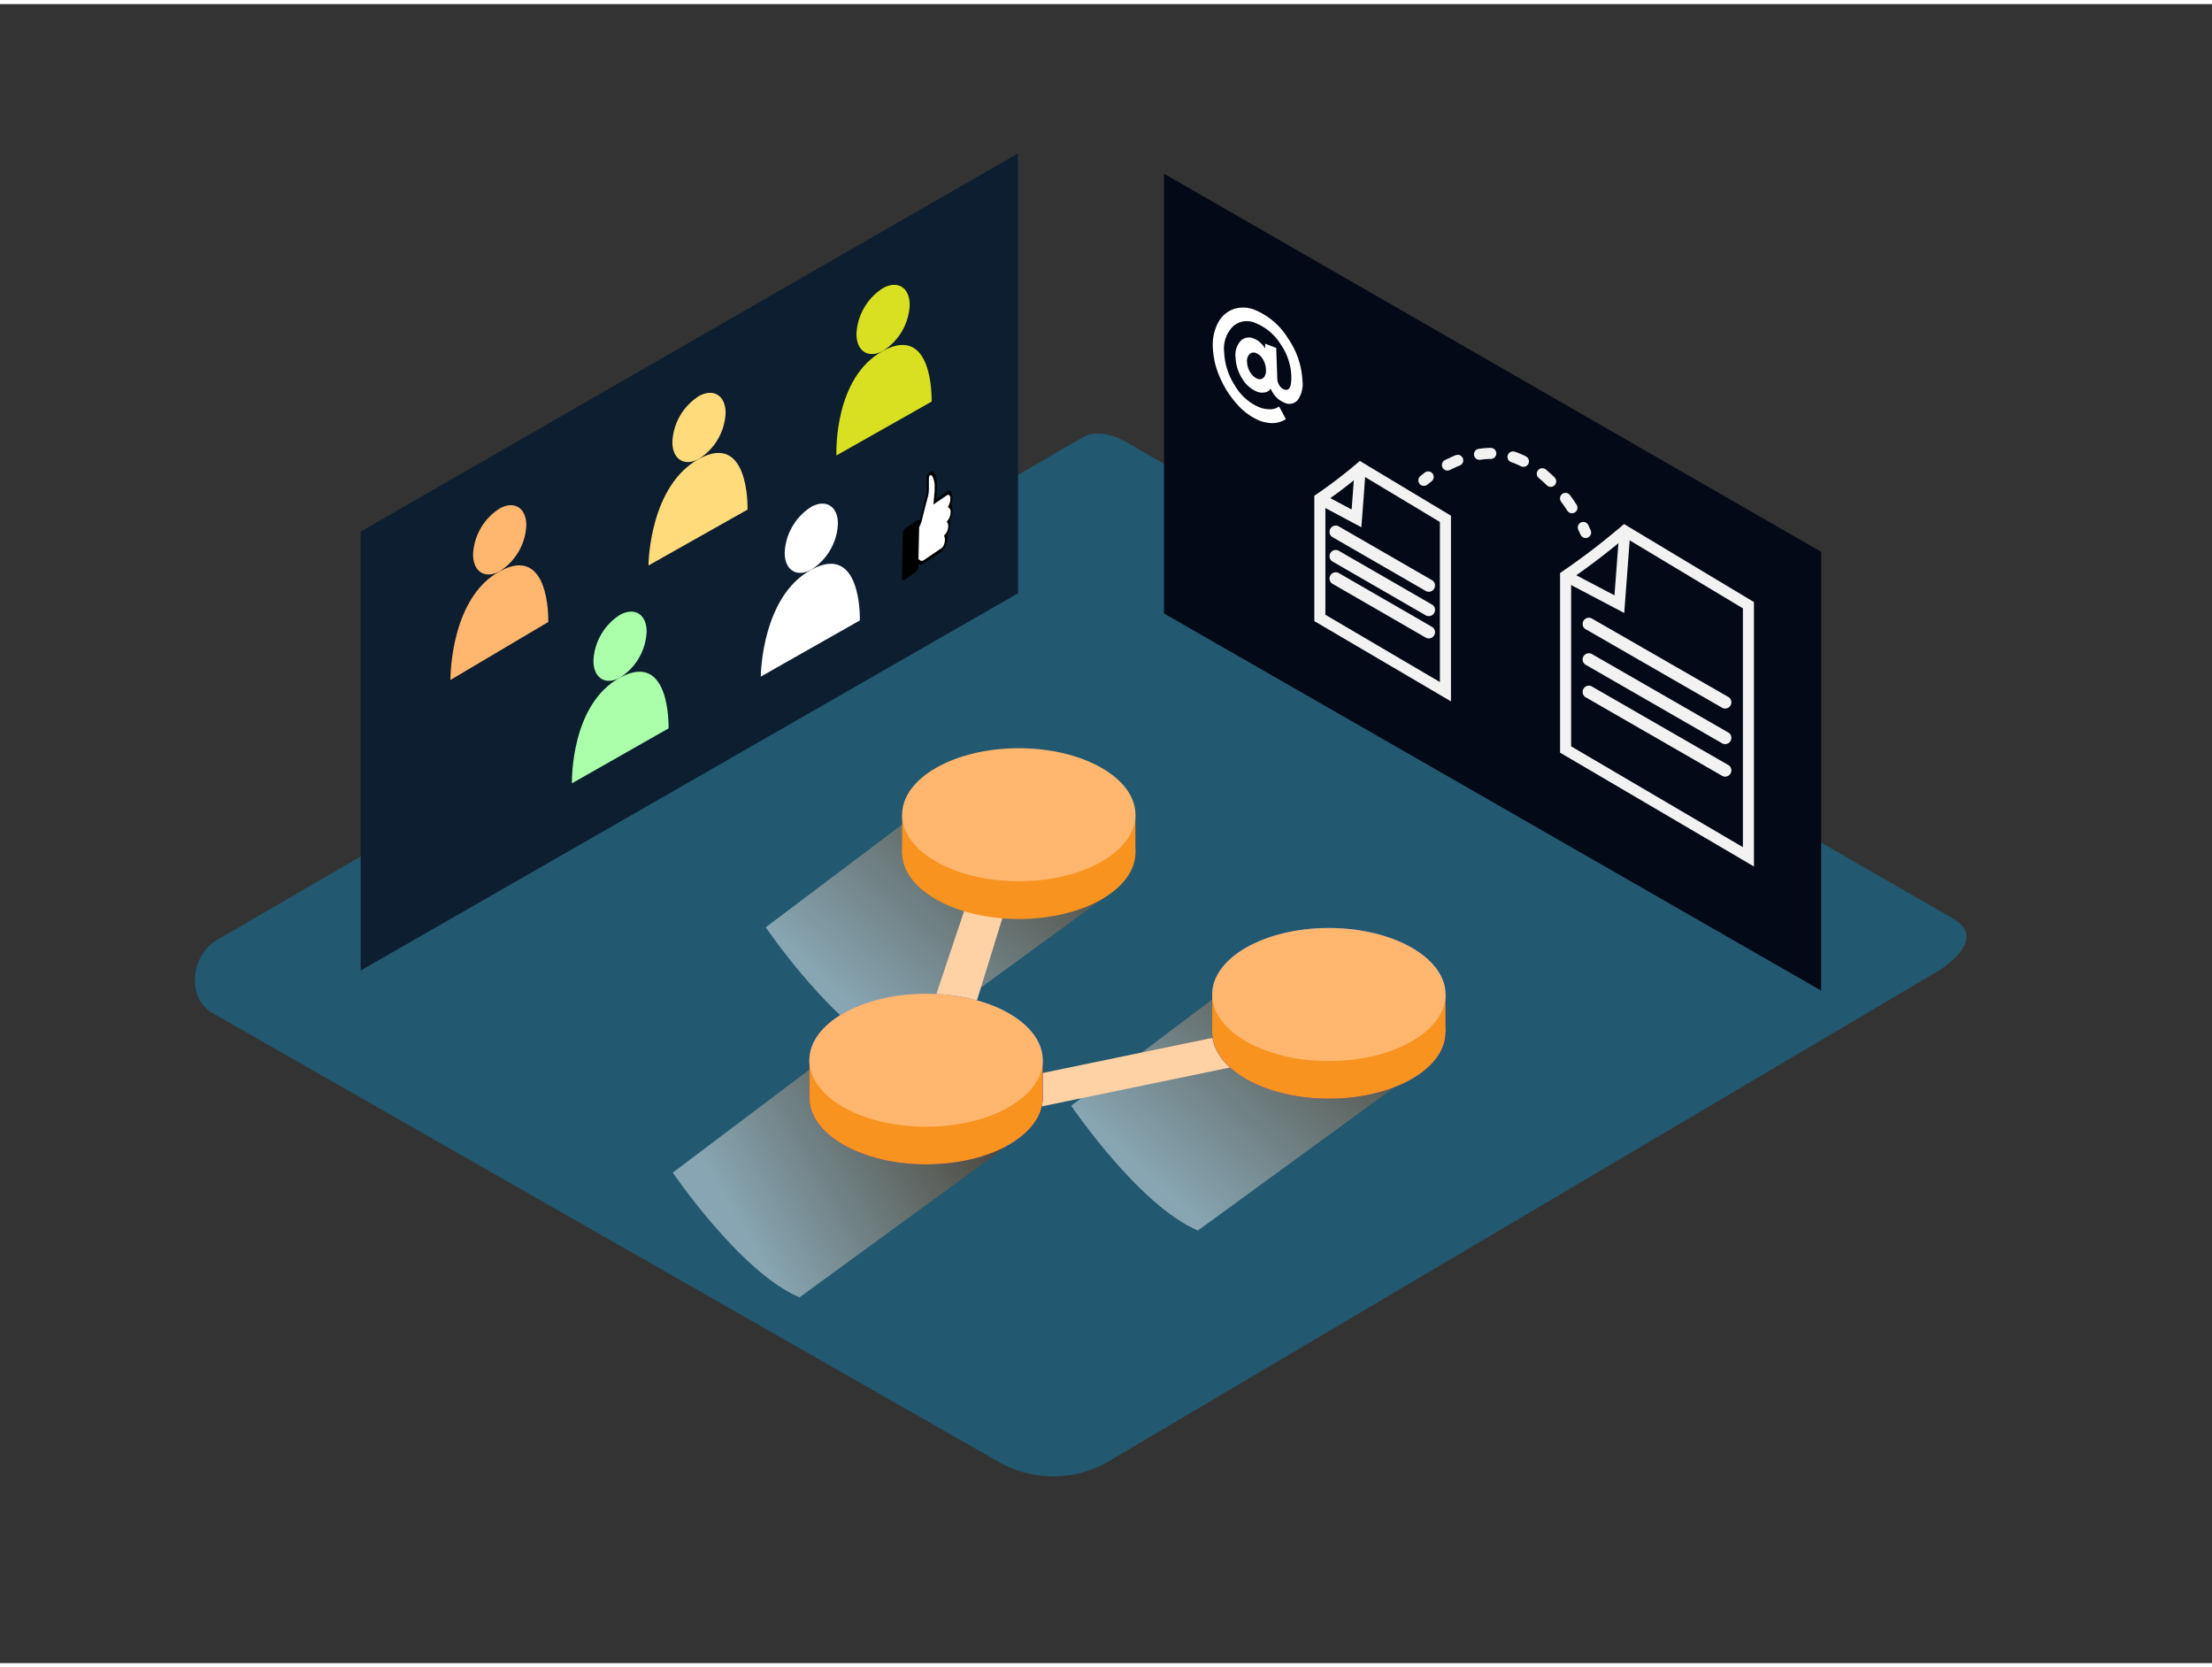 <svg xmlns="http://www.w3.org/2000/svg" xmlns:xlink="http://www.w3.org/1999/xlink" viewBox="0 0 400 300" width="406" height="306" class="illustration styles_illustrationTablet__1DWOa"><rect x="0" y="0" width="400" height="300" fill="#333333" stroke="none"/><defs><linearGradient id="linear-gradient" x1="1908.27" y1="141.01" x2="1871.65" y2="181.17" gradientTransform="translate(-1717.57)" gradientUnits="userSpaceOnUse"><stop offset="0" stop-color="#78b46a"></stop><stop offset="0.03" stop-color="#7f3500"></stop><stop offset="1" stop-color="#fff"></stop></linearGradient><linearGradient id="linear-gradient-2" x1="1963.49" y1="173.28" x2="1926.88" y2="213.44" xlink:href="#linear-gradient"></linearGradient><linearGradient id="linear-gradient-3" x1="175.71" y1="195.31" x2="133.27" y2="219.97" gradientTransform="matrix(1, 0, 0, 1, 0, 0)" xlink:href="#linear-gradient"></linearGradient></defs><title>ZZ</title><g style="isolation: isolate;"><g id="Layer_2" data-name="Layer 2"><path d="M200.16,263.7l149.21-88.19c4.75-2.67,8.83-7,4.19-9.92L203.82,79.29c-2.25-1.39-5.66-2.3-7.94-1L39.25,169.22c-4.75,2.76-5.6,10.46-.85,13.22l142.1,81.12A19.84,19.84,0,0,0,200.16,263.7Z" fill="#225870"></path><path d="M168.06,144.64l-29.59,22.3s12.26,18.08,22.92,22.56l40.86-29.8" opacity="0.46" fill="url(#linear-gradient)" style="mix-blend-mode: multiply;"></path><path d="M223.29,176.91l-29.59,22.3s12.26,18.08,22.92,22.56L257.48,192" opacity="0.46" fill="url(#linear-gradient-2)" style="mix-blend-mode: multiply;"></path><polygon points="65.23 95.39 65.23 174.74 184.07 106.54 184.07 27.02 65.23 95.39" fill="#040917"></polygon><polygon points="65.23 95.39 65.23 174.74 184.07 106.54 184.07 27.02 65.23 95.39" fill="#225870" opacity="0.28"></polygon><polygon points="329.33 99.05 329.33 178.39 210.49 110.19 210.49 30.67 329.33 99.05" fill="#040917"></polygon><path d="M90.45,102.52c8.91-4.76,8.71,8.51,8.7,9.21l-17.7,10.49C81.45,121.47,81.53,107.28,90.45,102.52Z" fill="#ffb66e"></path><path d="M90.42,91.17c2.66-1.42,4.78,0,4.75,3.14a10.35,10.35,0,0,1-4.86,8.28c-2.66,1.42-4.79,0-4.76-3.14A10.36,10.36,0,0,1,90.42,91.17Z" fill="#ffb66e"></path><path d="M126.48,82.19c8.91-4.76,8.71,8.52,8.7,9.22l-17.92,10.11C117.27,100.79,117.57,87,126.48,82.19Z" fill="#ffdb7b"></path><path d="M126.45,70.85c2.66-1.42,4.79,0,4.76,3.14a10.36,10.36,0,0,1-4.86,8.27c-2.66,1.42-4.79,0-4.76-3.13A10.36,10.36,0,0,1,126.45,70.85Z" fill="#ffdb7b"></path><path d="M159.77,62.66c8.91-4.76,8.71,8.52,8.7,9.22l-17.22,9.74C151.23,80.91,150.85,67.42,159.77,62.66Z" fill="#d9e021"></path><path d="M159.74,51.32c2.66-1.42,4.79,0,4.76,3.14a10.36,10.36,0,0,1-4.86,8.27c-2.66,1.42-4.79,0-4.76-3.13A10.36,10.36,0,0,1,159.74,51.32Z" fill="#d9e021"></path><path d="M112.2,121.75c8.91-4.76,8.71,8.52,8.7,9.22l-17.48,9.94C103.41,140.18,103.29,126.51,112.2,121.75Z" fill="#abffab"></path><path d="M112.17,110.41c2.66-1.42,4.79,0,4.76,3.13a10.36,10.36,0,0,1-4.86,8.28c-2.66,1.42-4.78,0-4.75-3.14A10.35,10.35,0,0,1,112.17,110.41Z" fill="#abffab"></path><path d="M146.79,102.23c8.91-4.76,8.71,8.52,8.7,9.22l-17.92,10.16C137.58,120.88,137.87,107,146.79,102.23Z" fill="#fff"></path><path d="M146.76,90.88c2.66-1.42,4.79,0,4.76,3.14a10.36,10.36,0,0,1-4.86,8.28c-2.66,1.42-4.79,0-4.76-3.14A10.36,10.36,0,0,1,146.76,90.88Z" fill="#fff"></path><path d="M232.92,60.45a14.65,14.65,0,0,1,2.6,7.6,5,5,0,0,1-.85,3.55,2,2,0,0,1-2.48.44,3.91,3.91,0,0,1-1.34-.9A4.86,4.86,0,0,1,230,70l-.24-.47a1.83,1.83,0,0,1-.24.33,1.71,1.71,0,0,1-.81.36,2.48,2.48,0,0,1-1.48-.17,5.57,5.57,0,0,1-2.62-2.36,7.54,7.54,0,0,1-1.18-3.8,3.74,3.74,0,0,1,.93-3,2.14,2.14,0,0,1,2.43-.38,3.54,3.54,0,0,1,1.08.68,4.15,4.15,0,0,1,.72.79l.19.32,0-.89,2,.77.2,5.63a2.26,2.26,0,0,0,.37,1.13,1.72,1.72,0,0,0,.82.73q1.45.57,1.34-2.51a10.82,10.82,0,0,0-1.93-5.65,9.49,9.49,0,0,0-4.43-3.78,3.74,3.74,0,0,0-4.16.53A5.68,5.68,0,0,0,221.37,63a12,12,0,0,0,1.95,6,9.26,9.26,0,0,0,4.32,3.87,5.23,5.23,0,0,0,2,.4A2.8,2.8,0,0,0,230.9,73l.4-.23,1.21,2.25a.92.92,0,0,1-.19.15,4.44,4.44,0,0,1-.59.28,4.26,4.26,0,0,1-1,.28,5,5,0,0,1-1.33,0,6.74,6.74,0,0,1-1.69-.43,11,11,0,0,1-4-2.94,17.51,17.51,0,0,1-3.1-4.83,14.84,14.84,0,0,1-1.29-5.38,8.61,8.61,0,0,1,.93-4.5,5.13,5.13,0,0,1,2.83-2.5,5.54,5.54,0,0,1,3.95.2A12.77,12.77,0,0,1,232.92,60.45Zm-4.42,7.11a1.92,1.92,0,0,0,.42-1.47,3.73,3.73,0,0,0-.54-1.85,2.51,2.51,0,0,0-1.2-1.11,1.09,1.09,0,0,0-1.23.16,1.81,1.81,0,0,0-.44,1.45,3.71,3.71,0,0,0,.57,1.85,2.69,2.69,0,0,0,1.27,1.14,1,1,0,0,0,1.16-.18" fill="#fff"></path><path d="M293.78,95.25a128.25,128.25,0,0,1-10.67,8.16v31.38l33.06,19.41V108.7Z" fill="none" stroke="#f2f2f2" stroke-miterlimit="10" stroke-width="2"></path><path d="M283.11,103.4l9.72,5.11s1-13.21,1-13.27" fill="none" stroke="#f2f2f2" stroke-miterlimit="10" stroke-width="2"></path><path d="M286.67,113l24.81,14.28a1.13,1.13,0,0,0,1.14-1.94L287.8,111.07a1.13,1.13,0,0,0-1.14,1.94Z" fill="#f2f2f2"></path><path d="M286.67,119.43l24.81,14.28a1.13,1.13,0,0,0,1.14-1.94L287.8,117.49a1.13,1.13,0,0,0-1.14,1.94Z" fill="#f2f2f2"></path><path d="M286.67,125.31l24.81,14.28a1.13,1.13,0,0,0,1.14-1.94L287.8,123.36a1.13,1.13,0,0,0-1.14,1.94Z" fill="#f2f2f2"></path><path d="M246,83.84a88.09,88.09,0,0,1-7.33,5.6V111l22.71,13.34V93.08Z" fill="none" stroke="#f2f2f2" stroke-miterlimit="10" stroke-width="2"></path><path d="M238.63,89.44,245.3,93s.7-9.07.65-9.12" fill="none" stroke="#f2f2f2" stroke-miterlimit="10" stroke-width="2"></path><path d="M240.89,96.35l17,9.81a1.13,1.13,0,0,0,1.14-1.94l-17-9.81a1.13,1.13,0,0,0-1.14,1.94Z" fill="#f2f2f2"></path><path d="M240.89,100.76l17,9.81a1.13,1.13,0,0,0,1.14-1.94l-17-9.81a1.13,1.13,0,0,0-1.14,1.94Z" fill="#f2f2f2"></path><path d="M240.89,104.79l17,9.81a1.13,1.13,0,0,0,1.14-1.94l-17-9.81a1.13,1.13,0,0,0-1.14,1.94Z" fill="#f2f2f2"></path><path d="M257.48,86.12s.28-.24.78-.62" fill="none" stroke="#f2f2f2" stroke-linecap="round" stroke-miterlimit="10" stroke-width="2"></path><path d="M261.74,83.35c3.24-1.65,7.9-3.09,12.52-1.23,5.55,2.24,9.25,7.48,11.09,10.71" fill="none" stroke="#f2f2f2" stroke-linecap="round" stroke-miterlimit="10" stroke-width="2" stroke-dasharray="2.05 4.09"></path><path d="M286.31,94.64c.28.57.42.91.42.91" fill="none" stroke="#f2f2f2" stroke-linecap="round" stroke-miterlimit="10" stroke-width="2"></path><path d="M171.79,93.28a.39.39,0,0,0,0,.26,3.94,3.94,0,0,1-.51,2.48.33.33,0,0,0,0,.23,3.46,3.46,0,0,1-1,2.71l-1.63,1.12-1.63,1.1a.73.73,0,0,1-.86.06l-.08,0c0,.13,0,.24,0,.34a1.38,1.38,0,0,1-.44,1.09l-2.12,1.45c-.25.17-.42,0-.41-.51l.17-7.74a1.39,1.39,0,0,1,.44-1.08l2.13-1.45c.19-.13.33-.08.39.22l0,.08,0,0,.08-.29c.39-1.52.78-3.06,1.18-4.58a3.56,3.56,0,0,0,.08-1c0-.73,0-1.44,0-2.16l0-.18a2,2,0,0,1,.61-.85.44.44,0,0,1,.52,0,2.29,2.29,0,0,1,.65,1.54,8.36,8.36,0,0,1,0,2.14c0,.43-.08.86-.13,1.31l.12-.08,1.9-1.3a.49.49,0,0,1,.72,0,2.56,2.56,0,0,1,.12,2l-.08.27a4.86,4.86,0,0,1,.19.54A3.87,3.87,0,0,1,171.79,93.28Zm-.17-.5a2.55,2.55,0,0,0,.22-1,.89.89,0,0,0-.23-.73c-.09-.05-.18-.08-.28-.13.09-.18.17-.34.24-.52a2.58,2.58,0,0,0,.23-1,.82.82,0,0,0-.25-.72c-.13-.08-.27,0-.43.09l-2.27,1.55-.11.08v-.17c.07-.72.14-1.46.21-2.19q0-.4,0-.75a3.72,3.72,0,0,0-.41-2,.3.3,0,0,0-.4-.16l-.06,0a.67.67,0,0,0-.13.12l0,.06,0,0a.34.34,0,0,0-.06.19c0,.65,0,1.26,0,1.88q0,.14,0,.29a5.6,5.6,0,0,1-.2,1.31q-.51,2-1,3.91a6,6,0,0,1-.48,1.39.76.76,0,0,0-.08.35l-.12,5.37c0,.17,0,.27.1.27l.11.07c.23.21.49.19.8,0l1.05-.72,2.11-1.43a.74.74,0,0,0,.15-.13,2.33,2.33,0,0,0,.45-1.31,1.57,1.57,0,0,0-.05-.49l-.1-.35.28-.3a2.28,2.28,0,0,0,.47-1.36,1.32,1.32,0,0,0-.1-.57c0-.1-.09-.2-.14-.3s.14-.17.2-.26a2.71,2.71,0,0,0,.25-.42"></path><path d="M168.14,85.23l.06,0a.3.3,0,0,1,.4.16,3.72,3.72,0,0,1,.41,2q0,.35,0,.75c-.08.74-.14,1.47-.21,2.19v.17l.11-.08,2.27-1.55c.15-.1.3-.17.43-.09a.82.82,0,0,1,.25.72,2.58,2.58,0,0,1-.23,1c-.08.17-.16.34-.24.52.1,0,.19.07.28.13a.89.89,0,0,1,.23.73,2.55,2.55,0,0,1-.22,1,2.71,2.71,0,0,1-.25.42c-.06.09-.13.17-.2.26s.1.2.14.3a1.32,1.32,0,0,1,.1.57,2.28,2.28,0,0,1-.47,1.36l-.28.3.1.35a1.57,1.57,0,0,1,.05.49,2.33,2.33,0,0,1-.45,1.31.74.74,0,0,1-.15.13l-2.11,1.43-1.05.72c-.31.21-.57.23-.8,0l-.11-.07c-.09,0-.11-.09-.1-.27l.12-5.37a.76.76,0,0,1,.08-.35,6,6,0,0,0,.48-1.39q.49-2,1-3.91a5.59,5.59,0,0,0,.2-1.31q0-.14,0-.29c0-.62,0-1.23,0-1.85a.37.37,0,0,1,.06-.22l0,0,0-.06A.67.67,0,0,1,168.14,85.23Z" fill="#fff"></path><path d="M151.25,189l-29.59,22.3s12.26,18.08,22.92,22.56l40.86-29.8" opacity="0.46" fill="url(#linear-gradient-3)" style="mix-blend-mode: multiply;"></path><polygon points="188.38 199.33 224.51 191.86 227.49 185.23 183.27 194.38 188.38 199.33" fill="#ffd2a6"></polygon><polyline points="176.48 180.75 181.67 163.96 174.75 162.79 168.37 181.86 180.8 185.76" fill="#ffd2a6"></polyline><ellipse cx="167.46" cy="197.79" rx="21.1" ry="12.03" fill="#2015ff"></ellipse><polyline points="146.36 197.79 146.36 190.98 188.56 190.98 188.56 197.79" fill="#2015ff"></polyline><ellipse cx="167.46" cy="190.98" rx="21.1" ry="12.03" fill="#557cff"></ellipse><ellipse cx="184.23" cy="153.41" rx="21.1" ry="12.03" fill="#f7931e"></ellipse><polyline points="163.13 153.41 163.13 146.59 205.32 146.59 205.32 153.41" fill="#f7931e"></polyline><ellipse cx="184.23" cy="146.59" rx="21.1" ry="12.03" fill="#ffb66e"></ellipse><ellipse cx="240.3" cy="185.91" rx="21.1" ry="12.03" fill="#2015ff"></ellipse><polyline points="219.21 185.91 219.21 179.1 261.4 179.1 261.4 185.91" fill="#2015ff"></polyline><ellipse cx="240.3" cy="179.1" rx="21.1" ry="12.03" fill="#557cff"></ellipse><ellipse cx="167.46" cy="197.79" rx="21.1" ry="12.03" fill="#f7931e"></ellipse><polyline points="146.36 197.79 146.36 190.98 188.56 190.98 188.56 197.79" fill="#f7931e"></polyline><ellipse cx="167.46" cy="190.98" rx="21.1" ry="12.03" fill="#ffb66e"></ellipse><ellipse cx="240.3" cy="185.91" rx="21.1" ry="12.03" fill="#f7931e"></ellipse><polyline points="219.21 185.91 219.21 179.1 261.4 179.1 261.4 185.91" fill="#f7931e"></polyline><ellipse cx="240.3" cy="179.1" rx="21.1" ry="12.03" fill="#ffb66e"></ellipse></g></g></svg>